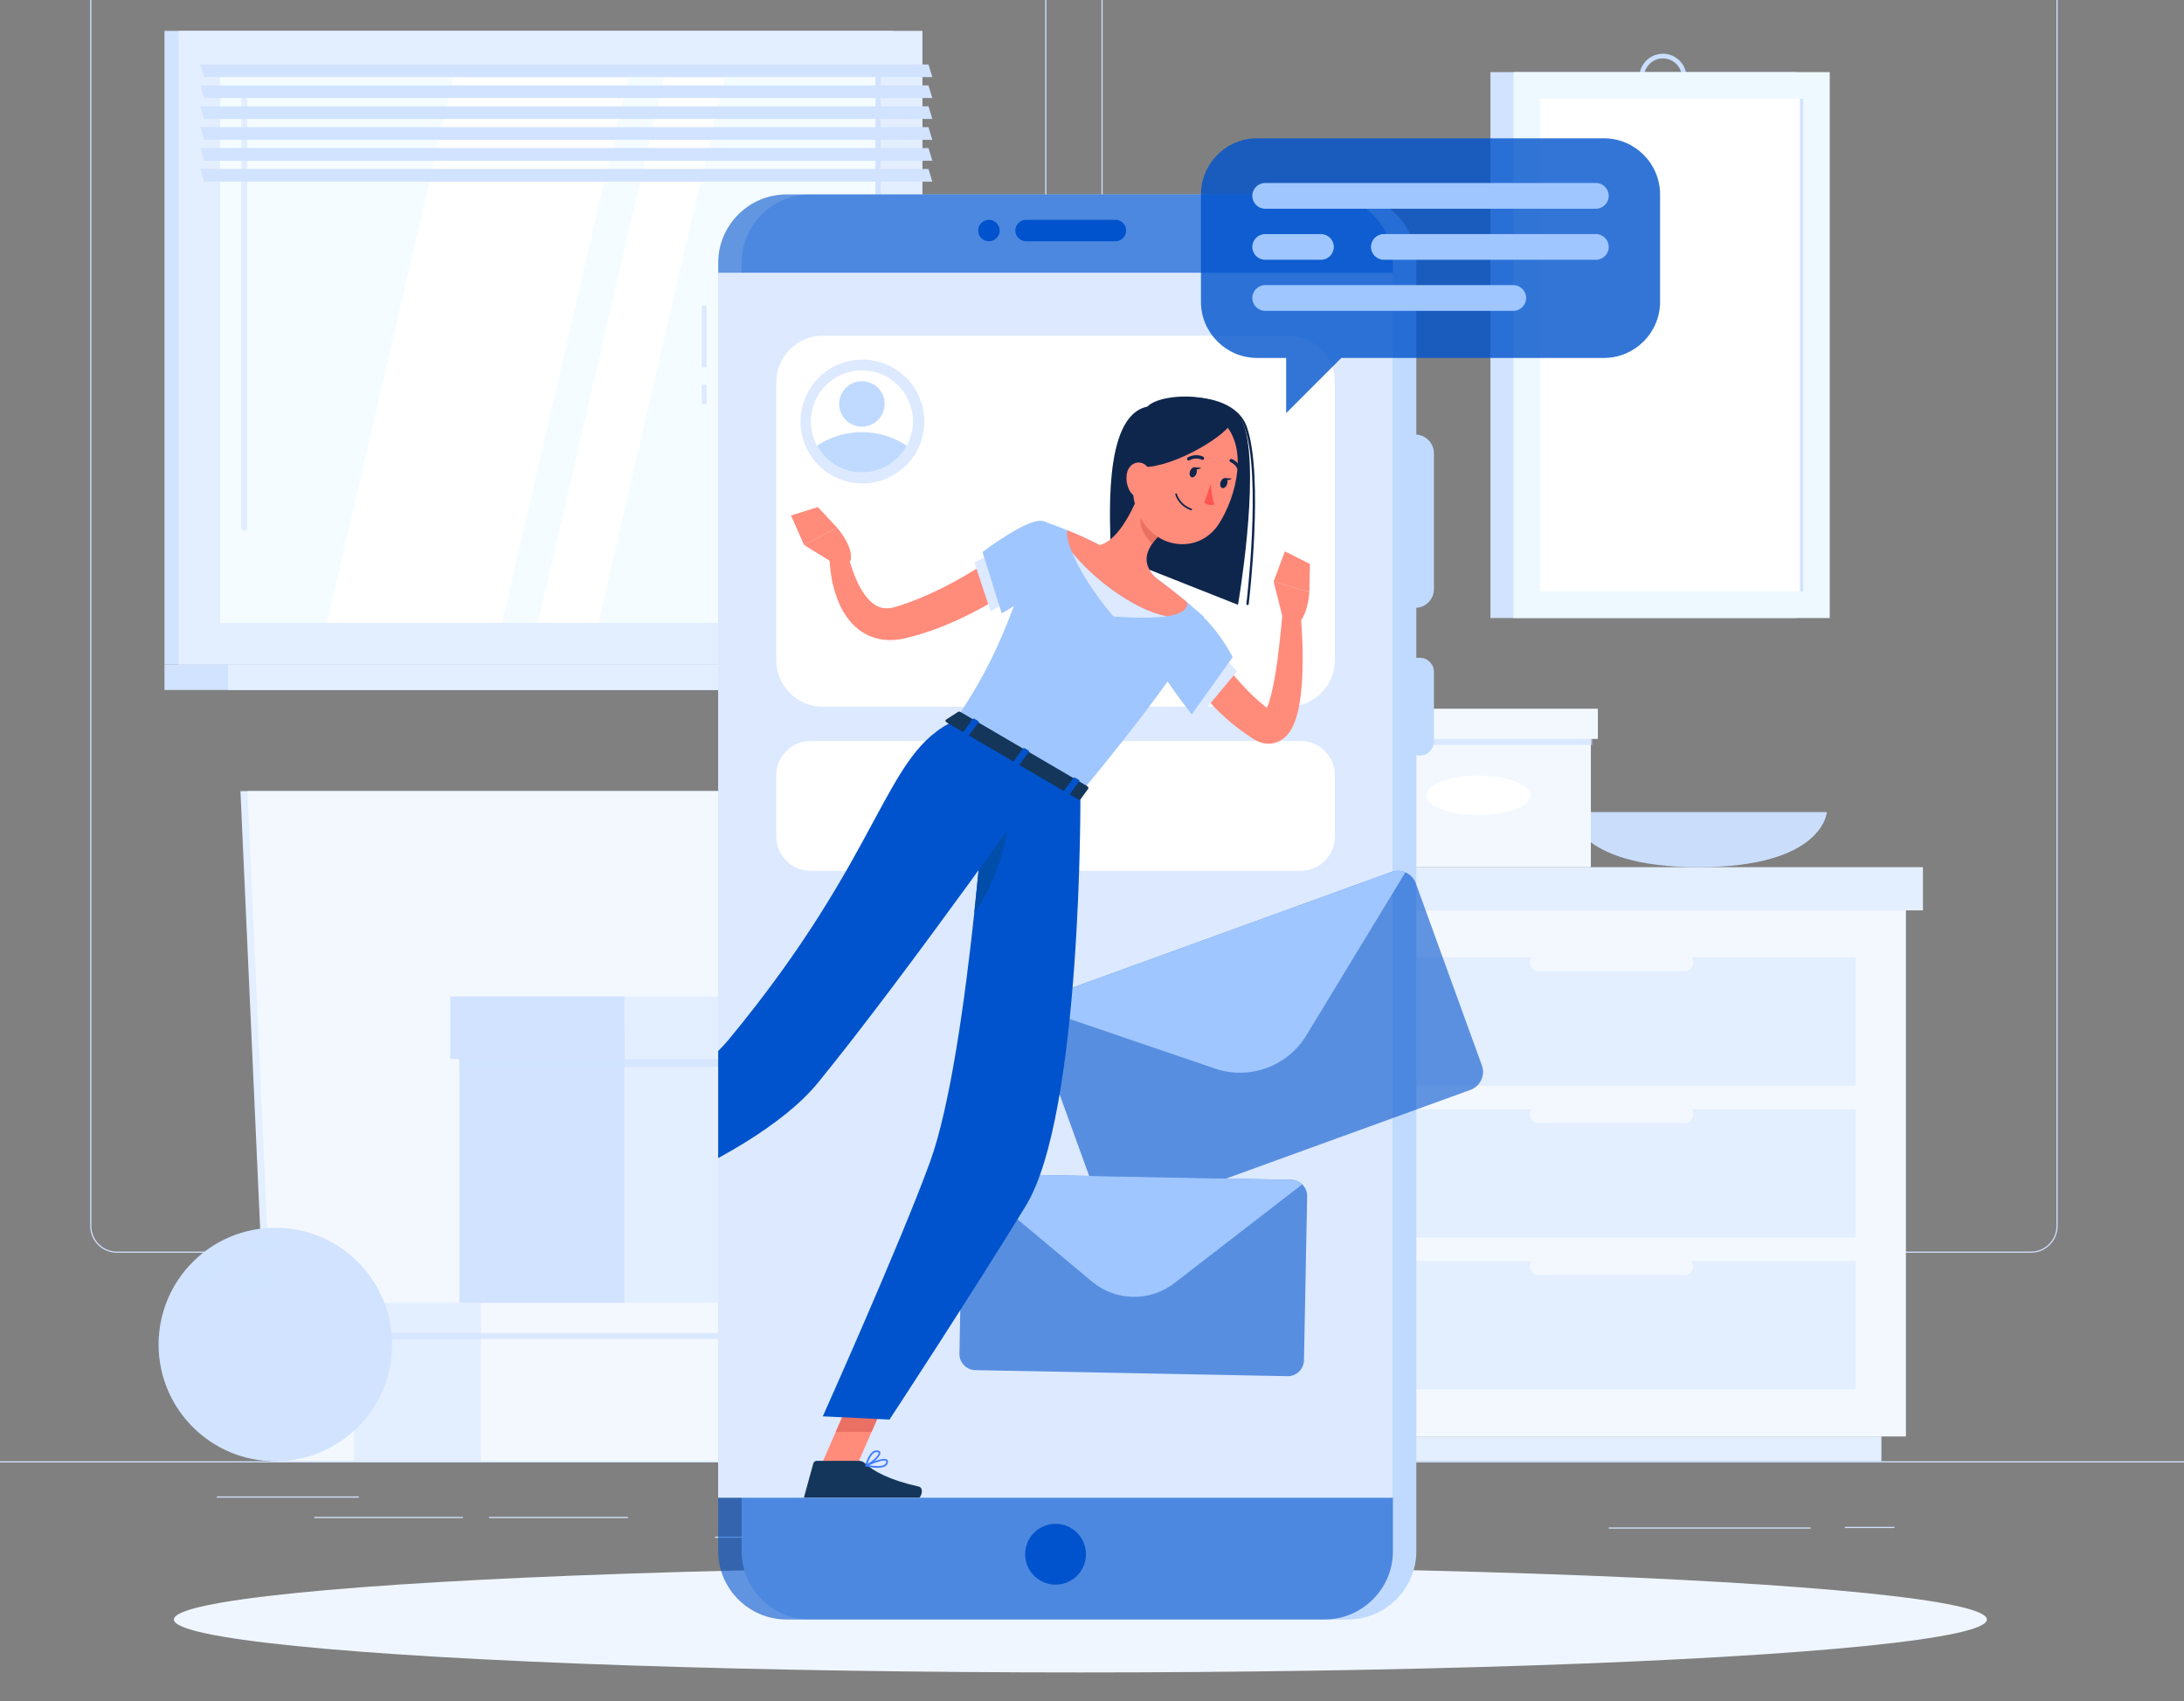<?xml version="1.0" encoding="UTF-8" standalone="no"?>
<!-- Generator: Adobe Illustrator 27.5.0, SVG Export Plug-In . SVG Version: 6.00 Build 0)  -->

<svg
   version="1.1"
   x="0px"
   y="0px"
   viewBox="0 0 199 155"
   xml:space="preserve"
   id="svg247"
   sodipodi:docname="whatsap-redSocial.svg"
   inkscape:version="1.3 (0e150ed6c4, 2023-07-21)"
   width="199"
   height="155"
   xmlns:inkscape="http://www.inkscape.org/namespaces/inkscape"
   xmlns:sodipodi="http://sodipodi.sourceforge.net/DTD/sodipodi-0.dtd"
   xmlns:xlink="http://www.w3.org/1999/xlink"
   xmlns="http://www.w3.org/2000/svg"
   xmlns:svg="http://www.w3.org/2000/svg"><rect x="0" y="0" width="199" height="155" fill="#808080" stroke="none"/><defs
   id="defs247"><clipPath
     id="SVGID_00000134940074407975975460000016232858436736667565_">&#10;				<use
   xlink:href="#SVGID_1_"
   style="overflow:visible"
   id="use72" />&#10;			</clipPath><rect
     id="SVGID_1_"
     x="172.529"
     y="128.242"
     width="144.319"
     height="261.927" /></defs><sodipodi:namedview
   id="namedview247"
   pagecolor="#ffffff"
   bordercolor="#000000"
   borderopacity="0.25"
   inkscape:showpageshadow="2"
   inkscape:pageopacity="0.0"
   inkscape:pagecheckerboard="true"
   inkscape:deskcolor="#d1d1d1"
   inkscape:zoom="4.6442773"
   inkscape:cx="109.27427"
   inkscape:cy="84.727929"
   inkscape:window-width="2560"
   inkscape:window-height="1017"
   inkscape:window-x="1912"
   inkscape:window-y="-8"
   inkscape:window-maximized="1"
   inkscape:current-layer="svg247" />&#10;&#10;<g
   id="Background_Simple"
   style="display:none">&#10;	<g
   style="display:inline"
   id="g41">&#10;		<path
   style="fill:#407bff"
   d="m 241.936,74.075 c 7.832,-1.91 16.622,-1.622 26.341,1.643 15.617,5.247 27.043,19.004 34.173,33.856 13.796,28.739 17.651,60.899 27.547,90.911 2.714,8.23 5.923,16.453 11.228,23.305 22.071,28.507 82.754,12.137 82.176,62.137 -0.163,14.13 -7.771,27.655 -18.876,36.394 -32.69,25.724 -78.654,11.019 -113.588,-0.656 -32.732,-10.939 -61.068,-12.275 -93.872,0.819 -27.802,11.097 -56.895,29.991 -88.174,24.881 -31.807,-5.197 -46.032,-36.584 -40.707,-66.182 5.677,-31.551 30.416,-54.82 58.857,-67.405 16.966,-7.508 39.284,-12.096 52.582,-25.755 6.83,-7.015 9.803,-16.855 11.975,-26.402 3.458,-15.205 5.5,-30.795 10.651,-45.513 6.453,-18.439 19.682,-37.153 39.687,-42.033 z"
   id="path40" />&#10;		<path
   style="opacity:0.9;fill:#ffffff"
   d="m 241.936,74.075 c 7.832,-1.91 16.622,-1.622 26.341,1.643 15.617,5.247 27.043,19.004 34.173,33.856 13.796,28.739 17.651,60.899 27.547,90.911 2.714,8.23 5.923,16.453 11.228,23.305 22.071,28.507 82.754,12.137 82.176,62.137 -0.163,14.13 -7.771,27.655 -18.876,36.394 -32.69,25.724 -78.654,11.019 -113.588,-0.656 -32.732,-10.939 -61.068,-12.275 -93.872,0.819 -27.802,11.097 -56.895,29.991 -88.174,24.881 -31.807,-5.197 -46.032,-36.584 -40.707,-66.182 5.677,-31.551 30.416,-54.82 58.857,-67.405 16.966,-7.508 39.284,-12.096 52.582,-25.755 6.83,-7.015 9.803,-16.855 11.975,-26.402 3.458,-15.205 5.5,-30.795 10.651,-45.513 6.453,-18.439 19.682,-37.153 39.687,-42.033 z"
   id="path41" />&#10;	</g>&#10;</g>&#10;&#10;&#10;&#10;&#10;&#10;<g
   id="Background_2"
   transform="matrix(0.426,0,0,0.426,-8.057,-29.762)">&#10;	<g
   id="g57">&#10;		<g
   id="g11">&#10;			<g
   id="g10">&#10;				<g
   id="g9">&#10;					<rect
   y="382.398"
   style="fill:#d1e3ff"
   width="500"
   height="0.25"
   id="rect1"
   x="0" />&#10;					<rect
   x="413.5"
   y="396.429"
   style="fill:#d1e3ff"
   width="10.611"
   height="0.25"
   id="rect2" />&#10;					<rect
   x="363.015"
   y="396.554"
   style="fill:#d1e3ff"
   width="43.151"
   height="0.25"
   id="rect3" />&#10;					<rect
   x="236.85"
   y="394.167"
   style="fill:#d1e3ff"
   width="72.817"
   height="0.25"
   id="rect4" />&#10;					<rect
   x="171.855"
   y="398.514"
   style="fill:#d1e3ff"
   width="23.108"
   height="0.25"
   id="rect5" />&#10;					<rect
   x="86.127"
   y="394.292"
   style="fill:#d1e3ff"
   width="31.82"
   height="0.25"
   id="rect6" />&#10;					<rect
   x="123.5"
   y="394.292"
   style="fill:#d1e3ff"
   width="29.741"
   height="0.25"
   id="rect7" />&#10;					<rect
   x="65.294"
   y="389.917"
   style="fill:#d1e3ff"
   width="30.372"
   height="0.25"
   id="rect8" />&#10;					<path
   style="fill:#d1e3ff"
   d="M 237.014,337.8 H 43.915 c -3.147,0 -5.708,-2.561 -5.708,-5.708 V 60.66 c 0,-3.147 2.561,-5.708 5.708,-5.708 h 193.099 c 3.146,0 5.707,2.561 5.707,5.708 v 271.432 c 0,3.147 -2.561,5.708 -5.707,5.708 z M 43.915,55.203 c -3.01,0 -5.458,2.448 -5.458,5.458 v 271.432 c 0,3.01 2.448,5.458 5.458,5.458 h 193.099 c 3.009,0 5.457,-2.448 5.457,-5.458 V 60.66 c 0,-3.009 -2.448,-5.458 -5.457,-5.458 H 43.915 Z"
   id="path8" />&#10;					<path
   style="fill:#d1e3ff"
   d="M 453.31,337.8 H 260.212 c -3.146,0 -5.707,-2.561 -5.707,-5.708 V 60.66 c 0,-3.147 2.561,-5.708 5.707,-5.708 H 453.31 c 3.148,0 5.708,2.561 5.708,5.708 v 271.432 c 0.001,3.147 -2.56,5.708 -5.708,5.708 z M 260.212,55.203 c -3.009,0 -5.457,2.448 -5.457,5.458 v 271.432 c 0,3.01 2.448,5.458 5.457,5.458 H 453.31 c 3.01,0 5.458,-2.448 5.458,-5.458 V 60.66 c 0,-3.009 -2.448,-5.458 -5.458,-5.458 H 260.212 Z"
   id="path9" />&#10;				</g>&#10;			</g>&#10;		</g>&#10;		<g
   id="g56">&#10;			<g
   id="g22">&#10;				<rect
   x="54.093"
   y="76.466"
   style="fill:#d1e3ff"
   width="155.751"
   height="135.535"
   id="rect11" />&#10;				<rect
   x="57.071"
   y="76.466"
   style="fill:#e3eeff"
   width="159.146"
   height="135.535"
   id="rect12" />&#10;				<rect
   x="54.093"
   y="212"
   style="fill:#d1e3ff"
   width="155.751"
   height="5.438"
   id="rect13" />&#10;				<rect
   x="67.688"
   y="212"
   style="fill:#e3eeff"
   width="159.146"
   height="5.438"
   id="rect14" />&#10;				&#10;					<rect
   x="77.799"
   y="73.582"
   transform="rotate(90,136.644,144.233)"
   style="fill:#f5fcff"
   width="117.69"
   height="141.301"
   id="rect15" />&#10;				<polygon
   style="fill:#ffffff"
   points="116.142,85.388 153.552,85.388 126.291,203.078 88.881,203.078 "
   id="polygon15" />&#10;				<path
   style="fill:#e2eeff"
   d="m 71.142,183.411 c -0.352,0 -0.637,-0.285 -0.637,-0.637 V 91.193 c 0,-0.352 0.285,-0.637 0.637,-0.637 0.352,0 0.637,0.285 0.637,0.637 v 91.581 c 0,0.352 -0.285,0.637 -0.637,0.637 z"
   id="path15" />&#10;				<polygon
   style="fill:#ffffff"
   points="161.217,85.388 174.16,85.388 146.899,203.078 133.956,203.078 "
   id="polygon16" />&#10;				&#10;					<rect
   x="147.883"
   y="143.667"
   transform="rotate(90,206.728,144.233)"
   style="fill:#d1e3ff"
   width="117.69"
   height="1.133"
   id="rect16" />&#10;				<polygon
   style="fill:#d1e3ff"
   points="62.576,86.359 61.755,83.651 217.506,83.651 218.327,86.359 "
   id="polygon17" />&#10;				<polygon
   style="fill:#d1e3ff"
   points="62.576,90.829 61.755,88.122 217.506,88.122 218.327,90.829 "
   id="polygon18" />&#10;				<polygon
   style="fill:#d1e3ff"
   points="62.576,95.3 61.755,92.592 217.506,92.592 218.327,95.3 "
   id="polygon19" />&#10;				<polygon
   style="fill:#d1e3ff"
   points="62.576,99.77 61.755,97.063 217.506,97.063 218.327,99.77 "
   id="polygon20" />&#10;				<polygon
   style="fill:#d1e3ff"
   points="62.576,104.241 61.755,101.533 217.506,101.533 218.327,104.241 "
   id="polygon21" />&#10;				<polygon
   style="fill:#d1e3ff"
   points="62.576,108.711 61.755,106.004 217.506,106.004 218.327,108.711 "
   id="polygon22" />&#10;			</g>&#10;			<g
   id="g27">&#10;				<g
   id="g26">&#10;					<g
   id="g25">&#10;						<rect
   x="337.697"
   y="85.288"
   style="fill:#d1e3ff"
   width="65.488"
   height="116.755"
   id="rect22" />&#10;						<path
   style="fill:#cadeff"
   d="m 374.595,91.455 c -2.784,0 -5.049,-2.265 -5.049,-5.049 0,-2.784 2.265,-5.049 5.049,-5.049 2.784,0 5.05,2.265 5.05,5.049 0,2.784 -2.266,5.049 -5.05,5.049 z m 0,-9.098 c -2.232,0 -4.049,1.816 -4.049,4.049 0,2.233 1.816,4.049 4.049,4.049 2.233,0 4.05,-1.816 4.05,-4.049 0,-2.233 -1.817,-4.049 -4.05,-4.049 z"
   id="path22" />&#10;						<rect
   x="342.633"
   y="85.288"
   style="fill:#eef9ff"
   width="67.644"
   height="116.755"
   id="rect23" />&#10;						&#10;							<rect
   x="323.745"
   y="115.511"
   transform="rotate(90,376.455,143.666)"
   style="fill:#ffffff"
   width="105.421"
   height="56.31"
   id="rect24" />&#10;						&#10;							<rect
   x="351.552"
   y="143.318"
   transform="rotate(90,404.262,143.666)"
   style="fill:#d1e3ff"
   width="105.421"
   height="0.696"
   id="rect25" />&#10;					</g>&#10;				</g>&#10;			</g>&#10;			<g
   id="g41-1">&#10;				<path
   style="fill:#cadefc"
   d="m 354.758,243.556 c 0,0 0.698,11.778 27.449,11.778 26.751,0 27.449,-11.778 27.449,-11.778 z"
   id="path27" />&#10;				<g
   id="g34">&#10;					<g
   id="g33">&#10;						<rect
   x="273.341"
   y="264.572"
   style="fill:#e3eeff"
   width="27.317"
   height="112.517"
   id="rect27" />&#10;						<rect
   x="278.586"
   y="377.089"
   style="fill:#e3eeff"
   width="142.741"
   height="5.309"
   id="rect28" />&#10;						&#10;							<rect
   x="300.658"
   y="264.572"
   transform="rotate(180,363.615,320.831)"
   style="fill:#f3f8ff"
   width="125.914"
   height="112.517"
   id="rect29" />&#10;						&#10;							<rect
   x="311.398"
   y="307.09"
   transform="rotate(180,363.615,320.831)"
   style="fill:#e3eeff"
   width="104.434"
   height="27.481"
   id="rect30" />&#10;						&#10;							<rect
   x="311.398"
   y="339.583"
   transform="rotate(180,363.615,353.324)"
   style="fill:#e3eeff"
   width="104.434"
   height="27.481"
   id="rect31" />&#10;						<path
   style="fill:#f3f8ff"
   d="m 379.23,310.102 h -31.229 c -1.036,0 -1.884,-0.848 -1.884,-1.884 v 0 c 0,-1.036 0.848,-1.884 1.884,-1.884 h 31.229 c 1.036,0 1.884,0.848 1.884,1.884 v 0 c 0,1.036 -0.848,1.884 -1.884,1.884 z"
   id="path31" />&#10;						&#10;							<rect
   x="311.398"
   y="274.597"
   transform="rotate(180,363.615,288.337)"
   style="fill:#e3eeff"
   width="104.434"
   height="27.481"
   id="rect32" />&#10;						<path
   style="fill:#f3f8ff"
   d="m 379.23,277.608 h -31.229 c -1.036,0 -1.884,-0.848 -1.884,-1.884 v 0 c 0,-1.036 0.848,-1.884 1.884,-1.884 h 31.229 c 1.036,0 1.884,0.848 1.884,1.884 v 0 c 0,1.037 -0.848,1.884 -1.884,1.884 z"
   id="path32" />&#10;						<path
   style="fill:#f3f8ff"
   d="m 379.23,342.595 h -31.229 c -1.036,0 -1.884,-0.848 -1.884,-1.884 v 0 c 0,-1.036 0.848,-1.884 1.884,-1.884 h 31.229 c 1.036,0 1.884,0.848 1.884,1.884 v 0 c 0,1.036 -0.848,1.884 -1.884,1.884 z"
   id="path33" />&#10;					</g>&#10;					<rect
   x="300.658"
   y="255.333"
   style="fill:#e3eeff"
   width="129.554"
   height="9.239"
   id="rect33" />&#10;					&#10;						<rect
   x="269.523"
   y="255.333"
   transform="rotate(180,285.091,259.953)"
   style="fill:#d1e3ff"
   width="31.135"
   height="9.239"
   id="rect34" />&#10;				</g>&#10;				<g
   id="g40">&#10;					<g
   id="g37">&#10;						&#10;							<rect
   x="283.854"
   y="222.796"
   transform="rotate(180,297.431,239.064)"
   style="fill:#e3eeff"
   width="27.154"
   height="32.538"
   id="rect35" />&#10;						<rect
   x="311.008"
   y="222.796"
   style="fill:#f3f8ff"
   width="48.175"
   height="32.538"
   id="rect36" />&#10;						<path
   style="fill:#ffffff"
   d="m 346.208,239.971 c 0,2.325 -4.975,4.209 -11.112,4.209 -6.137,0 -11.112,-1.885 -11.112,-4.209 0,-2.325 4.975,-4.209 11.112,-4.209 6.137,0 11.112,1.885 11.112,4.209 z"
   id="path36" />&#10;						&#10;							<rect
   x="283.854"
   y="226.961"
   transform="rotate(180,321.66,228.077)"
   style="opacity:0.7;fill:#d1e3ff"
   width="75.613"
   height="2.232"
   id="rect37" />&#10;					</g>&#10;					<g
   id="g39">&#10;						&#10;							<rect
   x="282.355"
   y="221.444"
   transform="rotate(180,296.682,224.673)"
   style="fill:#e3eeff"
   width="28.653"
   height="6.457"
   id="rect38" />&#10;						<rect
   x="311.008"
   y="221.444"
   style="fill:#f3f8ff"
   width="49.674"
   height="6.457"
   id="rect39" />&#10;					</g>&#10;				</g>&#10;			</g>&#10;			<g
   id="g55">&#10;				<g
   id="g42">&#10;					<polygon
   style="fill:#e3eeff"
   points="70.341,239.064 76.798,382.398 180.298,382.398 173.841,239.064 "
   id="polygon41" />&#10;					<polygon
   style="fill:#f3f8ff"
   points="71.841,239.064 78.298,382.398 181.798,382.398 175.341,239.064 "
   id="polygon42" />&#10;				</g>&#10;				<g
   id="g47">&#10;					<g
   id="g44">&#10;						&#10;							<rect
   x="94.665"
   y="349.861"
   transform="rotate(180,108.242,366.13)"
   style="fill:#e3eeff"
   width="27.154"
   height="32.538"
   id="rect42" />&#10;						<rect
   x="121.819"
   y="349.861"
   style="fill:#f3f8ff"
   width="129.975"
   height="32.538"
   id="rect43" />&#10;						&#10;							<rect
   x="94.665"
   y="354.026"
   transform="rotate(180,173.372,355.143)"
   style="opacity:0.7;fill:#d1e3ff"
   width="157.413"
   height="2.232"
   id="rect44" />&#10;					</g>&#10;					<g
   id="g46">&#10;						&#10;							<rect
   x="93.167"
   y="348.509"
   transform="rotate(180,107.493,351.738)"
   style="fill:#e3eeff"
   width="28.653"
   height="6.457"
   id="rect45" />&#10;						<rect
   x="121.819"
   y="348.509"
   style="fill:#f3f8ff"
   width="131.474"
   height="6.457"
   id="rect46" />&#10;					</g>&#10;				</g>&#10;				<g
   id="g52">&#10;					<g
   id="g49">&#10;						&#10;							<rect
   x="117.163"
   y="289.716"
   transform="rotate(180,134.829,319.113)"
   style="fill:#d1e3ff"
   width="35.33"
   height="58.794"
   id="rect47" />&#10;						<rect
   x="152.494"
   y="289.716"
   style="fill:#e3eeff"
   width="88.277"
   height="58.794"
   id="rect48" />&#10;						&#10;							<rect
   x="117.163"
   y="295.136"
   transform="rotate(180,179.152,296.588)"
   style="opacity:0.7;fill:#d1e3ff"
   width="123.976"
   height="2.904"
   id="rect49" />&#10;					</g>&#10;					<g
   id="g51">&#10;						&#10;							<rect
   x="115.214"
   y="283"
   transform="rotate(180,133.854,289.679)"
   style="fill:#d1e3ff"
   width="37.28"
   height="13.359"
   id="rect50" />&#10;						<rect
   x="152.494"
   y="283"
   style="fill:#e3eeff"
   width="90.227"
   height="13.359"
   id="rect51" />&#10;					</g>&#10;				</g>&#10;				<g
   id="g54">&#10;					<circle
   style="fill:#d1e3ff"
   cx="77.806"
   cy="357.426"
   r="24.972"
   id="circle52" />&#10;					<path
   style="opacity:0.7;fill:#d1e3ff"
   d="m 65.578,342.543 c 1.487,-1.542 2.08,-3.381 1.326,-4.108 -0.754,-0.727 -2.571,-0.067 -4.057,1.475 -1.487,1.542 -2.08,3.381 -1.326,4.108 0.754,0.727 2.57,0.067 4.057,-1.475 z"
   id="path52" />&#10;					<path
   style="opacity:0.7;fill:#d1e3ff"
   d="m 75.949,337.861 c 2.103,-0.404 3.648,-1.566 3.45,-2.595 -0.198,-1.029 -2.063,-1.536 -4.166,-1.131 -2.103,0.404 -3.648,1.566 -3.45,2.595 0.198,1.029 2.063,1.536 4.166,1.131 z"
   id="path53" />&#10;					<path
   style="opacity:0.7;fill:#d1e3ff"
   d="m 73.819,346.576 c 2.021,-0.709 3.306,-2.289 2.871,-3.529 -0.435,-1.24 -2.426,-1.67 -4.447,-0.96 -2.021,0.71 -3.306,2.29 -2.871,3.529 0.436,1.239 2.427,1.669 4.447,0.96 z"
   id="path54" />&#10;				</g>&#10;			</g>&#10;		</g>&#10;	</g>&#10;</g><g
   id="Objects"
   transform="matrix(0.426,0,0,0.426,-8.057,-29.762)">&#10;	<g
   id="g117">&#10;		<ellipse
   style="fill:#f0f6ff"
   cx="250"
   cy="416.238"
   rx="193.889"
   ry="11.323"
   id="ellipse57" />&#10;		<g
   id="g68">&#10;			<path
   style="fill:#c0daff"
   d="M 307.239,416.238 H 192.151 c -8.038,0 -14.615,-6.577 -14.615,-14.615 V 126.06 c 0,-8.038 6.577,-14.615 14.615,-14.615 h 115.088 c 8.039,0 14.615,6.577 14.615,14.615 v 275.563 c 0,8.038 -6.577,14.615 -14.615,14.615 z"
   id="path58" />&#10;			<path
   style="fill:#c0daff"
   d="m 321.611,199.868 h -9.526 c -2.205,0 -4.01,-1.804 -4.01,-4.01 v -29.035 c 0,-2.205 1.804,-4.01 4.01,-4.01 h 9.526 c 2.205,0 4.01,1.804 4.01,4.01 v 29.035 c 0,2.206 -1.804,4.01 -4.01,4.01 z"
   id="path59" />&#10;			<path
   style="fill:#c0daff"
   d="m 322.609,231.46 h -11.522 c -1.656,0 -3.012,-1.355 -3.012,-3.012 v -14.881 c 0,-1.657 1.355,-3.012 3.012,-3.012 h 11.522 c 1.656,0 3.012,1.355 3.012,3.012 v 14.881 c 0,1.657 -1.355,3.012 -3.012,3.012 z"
   id="path60" />&#10;			<rect
   x="169.029"
   y="135.222"
   style="fill:#dce9ff"
   width="1"
   height="13.222"
   id="rect60" />&#10;			<rect
   x="169.029"
   y="152.111"
   style="fill:#dce9ff"
   width="1"
   height="4.143"
   id="rect61" />&#10;			<path
   style="opacity:0.6;fill:#0053cc"
   d="M 302.233,416.238 H 187.145 c -8.038,0 -14.615,-6.577 -14.615,-14.615 V 126.06 c 0,-8.038 6.577,-14.615 14.615,-14.615 h 115.088 c 8.038,0 14.615,6.577 14.615,14.615 v 275.563 c 0,8.038 -6.577,14.615 -14.615,14.615 z"
   id="path61" />&#10;			<path
   style="fill:#0053cc"
   d="m 251.193,402.28 c 0,3.592 -2.912,6.504 -6.504,6.504 -3.592,0 -6.504,-2.912 -6.504,-6.504 0,-3.592 2.912,-6.504 6.504,-6.504 3.592,0 6.504,2.912 6.504,6.504 z"
   id="path62" />&#10;			<rect
   x="172.529"
   y="128.242"
   style="fill:#dce9ff"
   width="144.319"
   height="261.927"
   id="rect62" />&#10;			<rect
   x="172.529"
   y="128.242"
   style="fill:#dce9ff"
   width="144.319"
   height="261.927"
   id="rect63" />&#10;			<path
   style="fill:#ffffff"
   d="m 294.496,221.009 h -99.615 c -5.464,0 -9.935,-4.471 -9.935,-9.935 v -59.466 c 0,-5.464 4.471,-9.935 9.935,-9.935 h 99.615 c 5.464,0 9.935,4.471 9.935,9.935 v 59.466 c 0,5.464 -4.47,9.935 -9.935,9.935 z"
   id="path63" />&#10;			&#10;				<circle
   transform="matrix(0.923,-0.386,0.386,0.923,-45.988,90.803)"
   style="fill:#dce9ff"
   cx="203.264"
   cy="159.991"
   id="ellipse63"
   r="13.231" />&#10;			<path
   style="fill:#ffffff"
   d="m 214.184,159.99 c 0,1.886 -0.478,3.656 -1.32,5.201 -1.842,3.404 -5.449,5.718 -9.6,5.718 -4.151,0 -7.758,-2.315 -9.6,-5.718 -0.841,-1.545 -1.32,-3.316 -1.32,-5.201 0,-6.032 4.888,-10.92 10.92,-10.92 6.032,0 10.92,4.888 10.92,10.92 z"
   id="path64" />&#10;			<path
   style="fill:#c0daff"
   d="m 212.864,165.191 c -1.842,3.404 -5.449,5.718 -9.6,5.718 -4.151,0 -7.758,-2.315 -9.6,-5.718 2.749,-1.837 6.048,-2.909 9.6,-2.909 3.552,10e-4 6.851,1.073 9.6,2.909 z"
   id="path65" />&#10;			<circle
   style="fill:#c0daff"
   cx="203.264"
   cy="156.254"
   r="4.864"
   id="circle65" />&#10;			<path
   style="fill:#ffffff"
   d="M 297.101,256.111 H 192.276 c -4.032,0 -7.33,-3.299 -7.33,-7.33 V 235.67 c 0,-4.032 3.299,-7.33 7.33,-7.33 h 104.825 c 4.031,0 7.33,3.298 7.33,7.33 v 13.111 c 0,4.032 -3.298,7.33 -7.33,7.33 z"
   id="path66" />&#10;			<path
   style="fill:#0053cc"
   d="m 228.13,119.175 c 0,-1.271 1.03,-2.3 2.301,-2.3 1.271,0 2.301,1.03 2.301,2.3 0,1.271 -1.03,2.301 -2.301,2.301 -1.271,0 -2.301,-1.031 -2.301,-2.301 z"
   id="path67" />&#10;			<path
   style="fill:#0053cc"
   d="m 238.378,116.874 h 19.112 c 1.265,0 2.301,1.035 2.301,2.3 v 0 c 0,1.265 -1.035,2.301 -2.301,2.301 h -19.112 c -1.265,0 -2.301,-1.035 -2.301,-2.301 v 0 c 0,-1.265 1.036,-2.3 2.301,-2.3 z"
   id="path68" />&#10;		</g>&#10;		<g
   id="g70">&#10;			<path
   style="opacity:0.6;fill:#0053cc"
   d="m 321.75,258.798 14.126,38.944 c 0.765,2.109 -0.335,4.461 -2.444,5.226 l -74.137,26.892 c -2.109,0.765 -4.461,-0.335 -5.226,-2.444 l -14.126,-38.944 c -0.4,-1.102 -0.29,-2.274 0.206,-3.25 0.456,-0.885 1.231,-1.611 2.238,-1.976 l 74.137,-26.892 c 1.007,-0.365 2.066,-0.305 2.984,0.082 1.007,0.431 1.843,1.26 2.242,2.362 z"
   id="path69" />&#10;			<path
   style="fill:#9fc6ff"
   d="m 319.509,256.436 -21.185,34.873 c -4.046,6.66 -12.182,9.611 -19.557,7.094 l -38.616,-13.181 c 0.456,-0.885 1.231,-1.611 2.238,-1.976 l 74.137,-26.892 c 1.005,-0.364 2.065,-0.304 2.983,0.082 z"
   id="path70" />&#10;		</g>&#10;		<g
   id="g72">&#10;			<path
   style="opacity:0.6;fill:#0053cc"
   d="m 298.499,325.725 -0.679,35.083 c -0.037,1.9 -1.621,3.424 -3.521,3.388 l -66.786,-1.292 c -1.9,-0.037 -3.424,-1.621 -3.388,-3.521 l 0.678,-35.083 c 0.019,-0.993 0.463,-1.886 1.151,-2.506 0.63,-0.561 1.463,-0.899 2.37,-0.882 l 66.786,1.292 c 0.907,0.017 1.726,0.388 2.334,0.972 0.665,0.647 1.074,1.556 1.055,2.549 z"
   id="path71" />&#10;			<path
   style="fill:#9fc6ff"
   d="m 297.445,323.177 -27.355,21.124 c -5.224,4.034 -12.553,3.893 -17.618,-0.341 l -26.518,-22.166 c 0.63,-0.561 1.463,-0.899 2.37,-0.882 l 66.786,1.292 c 0.908,0.018 1.727,0.388 2.335,0.973 z"
   id="path72" />&#10;		</g>&#10;		<g
   id="g111">&#10;			<defs
   id="defs72">&#10;				<rect
   id="rect9"
   x="172.529"
   y="128.242"
   width="144.319"
   height="261.927" />&#10;			</defs>&#10;			<clipPath
   id="clipPath1">&#10;				<use
   xlink:href="#SVGID_1_"
   style="overflow:visible"
   id="use1" />&#10;			</clipPath>&#10;			<g
   clip-path="url(#SVGID_00000134940074407975975460000016232858436736667565_)"
   id="g110">&#10;				<path
   style="fill:#0f264c"
   d="m 256.487,188.444 c 0,-6 -2,-29.611 7.833,-31.611 3.111,-3.278 18.519,-3.614 20.889,4.722 3.111,10.944 -1.5,37.667 -1.5,37.667 l -27.222,-10.778"
   id="path73" />&#10;				<path
   style="fill:#0f264c"
   d="m 285.752,199.278 c -0.01,0 -0.021,-0.001 -0.03,-0.002 -0.137,-0.017 -0.234,-0.142 -0.218,-0.278 0.033,-0.268 3.247,-26.983 -0.338,-37.584 -0.978,-2.896 -3.783,-4.932 -7.897,-5.732 -5.366,-1.045 -11.168,0.259 -12.771,2.122 -0.09,0.105 -0.248,0.117 -0.353,0.026 -0.104,-0.09 -0.116,-0.248 -0.026,-0.353 1.874,-2.181 8.184,-3.271 13.245,-2.287 4.298,0.836 7.237,2.989 8.276,6.063 3.62,10.709 0.393,37.536 0.359,37.805 -0.015,0.128 -0.122,0.22 -0.247,0.22 z"
   id="path74" />&#10;				<path
   style="fill:#ff8b7b"
   d="m 276.931,204.857 0.243,0.534 0.307,0.628 c 0.204,0.424 0.432,0.858 0.659,1.284 0.47,0.854 0.959,1.708 1.503,2.533 1.051,1.671 2.21,3.287 3.473,4.818 1.29,1.507 2.64,2.965 4.091,4.324 0.746,0.652 1.474,1.334 2.253,1.952 l 1.172,0.925 0.277,0.219 c 0,0 0.021,0.027 -0.004,0.012 -0.034,-0.006 -0.154,-0.061 -0.392,-0.081 -0.245,-0.033 -0.585,0.009 -0.846,0.124 -0.252,0.097 -0.384,0.215 -0.427,0.276 -0.064,0.094 0.11,-0.058 0.261,-0.319 0.328,-0.538 0.661,-1.407 0.928,-2.301 0.559,-1.82 0.941,-3.865 1.29,-5.915 0.348,-2.06 0.621,-4.163 0.845,-6.278 0.264,-2.109 0.449,-4.259 0.653,-6.36 l 3.854,-0.057 c 0.242,2.225 0.345,4.402 0.437,6.617 0.048,2.208 0.044,4.425 -0.046,6.669 -0.106,2.25 -0.306,4.505 -0.784,6.887 -0.266,1.199 -0.565,2.415 -1.216,3.809 -0.346,0.697 -0.765,1.47 -1.62,2.305 -0.45,0.419 -1.036,0.84 -1.793,1.136 -0.773,0.295 -1.662,0.388 -2.444,0.293 -0.773,-0.098 -1.409,-0.338 -1.922,-0.593 -0.269,-0.13 -0.469,-0.261 -0.701,-0.401 l -0.381,-0.255 -1.452,-0.984 c -0.967,-0.659 -1.88,-1.394 -2.794,-2.125 -1.794,-1.504 -3.493,-3.125 -5.049,-4.878 -1.54,-1.765 -2.983,-3.617 -4.268,-5.587 -0.643,-0.984 -1.231,-2.009 -1.8,-3.052 -0.279,-0.529 -0.558,-1.052 -0.815,-1.606 l -0.379,-0.842 c -0.131,-0.301 -0.233,-0.545 -0.391,-0.959 z"
   id="path75" />&#10;				<polygon
   style="fill:#dce9ff"
   points="273.592,219.296 276.37,222.028 283.526,213.426 280.315,210.028 "
   id="polygon75" />&#10;				<path
   style="fill:#9fc6ff"
   d="m 269.776,197.795 c 7.569,2.036 12.786,12.617 12.786,12.617 l -8.742,12.255 c 0,0 -10.504,-13.213 -10.249,-17.414 0.265,-4.376 1.644,-8.685 6.205,-7.458 z"
   id="path76" />&#10;				<path
   style="fill:#ff8b7b"
   d="m 293.331,202.203 -1.999,-7.96 7.636,2.226 c 0,0 -0.218,5.374 -2.85,7.13 z"
   id="path77" />&#10;				<polygon
   style="fill:#ff8b7b"
   points="299.098,190.491 298.968,196.47 291.332,194.243 293.737,187.781 "
   id="polygon77" />&#10;				<path
   style="fill:#ff8b7b"
   d="m 197.887,190.727 -6.988,-4.304 7.022,-3.736 c 0,0 3.595,4 2.936,7.095 z"
   id="path78" />&#10;				<polygon
   style="fill:#ff8b7b"
   points="193.84,178.315 197.921,182.687 190.899,186.423 188.11,180.116 "
   id="polygon78" />&#10;				<polygon
   style="fill:#ff8b7b"
   points="201.637,384.579 209.287,367.081 201.935,366.362 194.285,383.861 "
   id="polygon79" />&#10;				<polygon
   style="fill:#ff8b7b"
   points="123.866,336.642 139.922,328.97 135.728,322.619 119.671,330.291 "
   id="polygon80" />&#10;				<path
   style="fill:#14365b"
   d="M 125.623,335.979 123.13,327.8 c -0.091,-0.298 -0.371,-0.476 -0.674,-0.429 l -6.756,1.04 c -0.701,0.108 -1.16,0.879 -0.939,1.562 0.918,2.837 1.504,4.16 2.601,7.757 0.674,2.213 1.841,7.207 2.772,10.263 0.911,2.989 4.003,2.298 3.889,0.942 -0.512,-6.079 0.495,-9.187 1.523,-11.602 0.186,-0.436 0.21,-0.918 0.077,-1.354 z"
   id="path80" />&#10;				<path
   style="fill:#14365b"
   d="m 202.613,382.308 h -9.029 c -0.329,0 -0.625,0.228 -0.713,0.549 L 190.908,390 c -0.204,0.741 0.342,1.442 1.102,1.429 3.155,-0.054 4.696,-0.239 8.667,-0.239 2.443,0 8.757,0.254 12.13,0.254 3.299,0 3.989,-3.336 2.624,-3.638 -6.121,-1.355 -9.65,-3.223 -11.538,-5.005 -0.342,-0.32 -0.799,-0.493 -1.28,-0.493 z"
   id="path81" />&#10;				<polygon
   style="fill:#ea7063"
   points="205.342,376.105 197.672,376.105 201.928,366.366 209.284,367.085 "
   id="polygon81" />&#10;				<polygon
   style="fill:#ea7063"
   points="139.918,328.973 131.64,332.924 127.444,326.571 135.722,322.62 "
   id="polygon82" />&#10;				<path
   style="fill:#9fc6ff"
   d="m 276.339,201.709 c 0,0 2.484,2.933 -26.339,37.811 -10.587,-6.195 -21.528,-12.597 -26.68,-15.611 6.801,-10.596 10.732,-17.285 18.581,-42.606 0,0 6.302,2.055 12.203,5.136 7.988,4.172 11.67,6.772 12.115,7.089 4.926,3.521 10.12,8.181 10.12,8.181 z"
   id="path82" />&#10;				<path
   style="fill:#ff8b7b"
   d="m 263.287,173.501 c -1.517,4.345 -4.933,11.934 -9.182,12.939 0,0 -1.248,4.578 5.995,8.816 7.964,4.66 6.12,-1.727 6.12,-1.727 -3.739,-3.582 -1.74,-6.741 0.789,-9.327 z"
   id="path83" />&#10;				<g
   id="g85">&#10;					<path
   style="fill:#ff8b7b"
   d="m 272.84,198.699 c -1.878,-1.568 -4.283,-3.498 -6.621,-5.173 -3.737,-2.674 -7.504,-4.679 -12.117,-7.09 -2.36,-1.237 -4.779,-2.31 -6.839,-3.136 -0.331,0.552 -0.063,2.234 0.952,4.697 3.84,4.95 12.755,12.236 20.196,13.683 3.461,-0.496 4.546,-1.592 4.429,-2.981 z"
   id="path84" />&#10;					<path
   style="fill:#dce9ff"
   d="m 248.216,187.997 c 1.391,3.375 4.192,8.226 8.853,13.722 5.271,0.366 8.896,0.312 11.343,-0.039 -7.441,-1.446 -16.357,-8.732 -20.196,-13.683 z"
   id="path85" />&#10;				</g>&#10;				<path
   style="fill:#ea7063"
   d="m 264.803,177.866 2.204,6.331 c -0.601,0.61 -1.168,1.255 -1.632,1.932 -1.52,-1.212 -3.152,-4.164 -2.311,-6.005 0.42,-0.919 1.361,-1.937 1.739,-2.258 z"
   id="path86" />&#10;				<path
   style="fill:#ff8b7b"
   d="m 263.365,164.858 c -2.068,7.265 -3.099,10.296 -0.793,15.211 3.468,7.393 12.844,8.345 17.042,1.844 3.778,-5.851 6.526,-16.749 0.562,-22.031 -5.877,-5.204 -14.743,-2.289 -16.811,4.976 z"
   id="path87" />&#10;				<path
   style="fill:#0f264c"
   d="m 261.237,169.417 c 5.166,1.926 17.319,-4.486 20.625,-8.417 0.444,-6.056 -13.764,-3.667 -13.764,-3.667 0,0 -7.583,-2.305 -6.861,12.084 z"
   id="path88" />&#10;				<path
   style="fill:#ff8b7b"
   d="m 260,170.885 c -0.372,1.521 -0.008,3.072 0.677,4.162 1.031,1.639 2.841,1.03 3.64,-0.621 0.719,-1.486 1.049,-4.13 -0.507,-5.199 -1.533,-1.054 -3.384,-0.081 -3.81,1.658 z"
   id="path89" />&#10;				<path
   style="fill:#0053cc"
   d="m 250,239.52 c 0,0 0.437,68.523 -11.715,88.304 -12.64,20.575 -29.121,45.656 -29.121,45.656 l -14.265,-0.69 c 0,0 16.639,-37.121 22.915,-54.348 8.653,-23.749 12.649,-90.355 12.649,-90.355 z"
   id="path90" />&#10;				<path
   style="fill:#004daa"
   d="m 234.82,241.417 c -1.888,1.392 -3.939,3.95 -5.889,6.852 -0.443,5.093 -0.985,10.83 -1.627,16.83 4.35,-5.894 7.794,-16.266 7.516,-23.682 z"
   id="path91" />&#10;				<path
   style="fill:#0053cc"
   d="m 242.955,235.398 c 0,0 -30.195,42.857 -49.019,65.953 -15.204,18.655 -59.207,31.977 -59.207,31.977 l -5.367,-9.005 c 0,0 35.006,-19.535 45.446,-32.156 33.413,-40.398 32.999,-61.351 48.513,-68.257 z"
   id="path92" />&#10;				<path
   style="fill:#14365b"
   d="m 223.837,222.11 -2.6,1.684 c -0.202,0.131 -0.093,0.448 0.216,0.628 l 27.98,16.372 c 0.241,0.141 0.509,0.139 0.612,-0.003 l 1.638,-2.247 c 0.113,-0.156 -0.013,-0.418 -0.276,-0.572 L 224.39,222.163 c -0.2,-0.116 -0.423,-0.138 -0.553,-0.053 z"
   id="path93" />&#10;				<path
   style="fill:#0053cc"
   d="m 225.698,227.254 -0.724,-0.423 c -0.144,-0.084 -0.21,-0.223 -0.147,-0.308 l 2.155,-2.904 c 0.063,-0.085 0.232,-0.085 0.377,-0.001 l 0.724,0.423 c 0.144,0.084 0.21,0.223 0.147,0.308 l -2.155,2.904 c -0.063,0.084 -0.233,0.085 -0.377,0.001 z"
   id="path94" />&#10;				<path
   style="fill:#0053cc"
   d="m 247.247,239.863 -0.724,-0.423 c -0.144,-0.084 -0.21,-0.223 -0.147,-0.308 l 2.155,-2.904 c 0.063,-0.085 0.233,-0.085 0.377,-0.001 l 0.723,0.423 c 0.144,0.084 0.21,0.223 0.147,0.308 l -2.155,2.904 c -0.062,0.085 -0.232,0.085 -0.376,0.001 z"
   id="path95" />&#10;				<path
   style="fill:#0053cc"
   d="m 236.473,233.558 -0.724,-0.423 c -0.144,-0.084 -0.21,-0.223 -0.147,-0.308 l 2.155,-2.904 c 0.063,-0.085 0.233,-0.086 0.377,-0.001 l 0.724,0.423 c 0.144,0.084 0.21,0.223 0.147,0.308 l -2.155,2.904 c -0.064,0.085 -0.233,0.086 -0.377,0.001 z"
   id="path96" />&#10;				<path
   style="fill:#0f264c"
   d="m 273.451,170.645 c -0.204,0.579 -0.063,1.157 0.316,1.29 0.378,0.133 0.851,-0.228 1.055,-0.807 0.204,-0.579 0.063,-1.156 -0.316,-1.29 -0.379,-0.134 -0.851,0.228 -1.055,0.807 z"
   id="path97" />&#10;				<path
   style="fill:#0f264c"
   d="m 279.996,172.951 c -0.204,0.579 -0.063,1.156 0.316,1.29 0.378,0.133 0.851,-0.228 1.055,-0.807 0.204,-0.579 0.062,-1.156 -0.316,-1.29 -0.379,-0.134 -0.851,0.228 -1.055,0.807 z"
   id="path98" />&#10;				<path
   style="fill:#0f264c"
   d="m 280.872,172.117 1.532,0.089 c 0,0 -1.096,0.835 -1.532,-0.089 z"
   id="path99" />&#10;				<path
   style="fill:#ff5652"
   d="m 277.916,173.336 c 0,0 0.104,2.839 0.762,4.423 -1.016,0.444 -2.201,-0.34 -2.201,-0.34 z"
   id="path100" />&#10;				<path
   style="fill:#0f264c"
   d="m 273.696,178.992 c -0.02,0 -0.04,-0.003 -0.06,-0.01 -2.726,-0.959 -3.315,-3.267 -3.339,-3.365 -0.023,-0.097 0.035,-0.194 0.132,-0.217 0.102,-0.024 0.195,0.036 0.218,0.132 0.006,0.022 0.574,2.218 3.108,3.111 0.094,0.033 0.143,0.136 0.11,0.23 -0.025,0.072 -0.095,0.119 -0.169,0.119 z"
   id="path101" />&#10;				<path
   style="fill:#0f264c"
   d="m 273.161,168.357 c -0.128,0 -0.252,-0.068 -0.317,-0.189 -0.095,-0.175 -0.029,-0.394 0.146,-0.489 1.754,-0.946 3.227,-0.169 3.288,-0.135 0.176,0.095 0.24,0.314 0.145,0.489 -0.096,0.175 -0.316,0.238 -0.487,0.145 -0.058,-0.03 -1.206,-0.618 -2.603,0.135 -0.055,0.031 -0.113,0.044 -0.172,0.044 z"
   id="path102" />&#10;				<path
   style="fill:#0f264c"
   d="m 284.149,171.002 c -0.161,0 -0.308,-0.109 -0.35,-0.272 -0.395,-1.559 -1.647,-2.002 -1.66,-2.006 -0.188,-0.064 -0.289,-0.269 -0.225,-0.458 0.063,-0.188 0.269,-0.29 0.457,-0.225 0.066,0.023 1.636,0.578 2.127,2.511 0.049,0.193 -0.068,0.389 -0.261,0.438 -0.029,0.009 -0.058,0.012 -0.088,0.012 z"
   id="path103" />&#10;				<path
   style="fill:#ff8b7b"
   d="m 239.698,192.773 c -1.893,1.517 -3.696,2.733 -5.607,3.988 -1.889,1.241 -3.848,2.369 -5.845,3.44 -3.974,2.169 -8.187,3.982 -12.608,5.339 -0.544,0.185 -1.119,0.31 -1.677,0.465 -0.584,0.146 -1.075,0.299 -1.735,0.437 -1.353,0.305 -2.855,0.416 -4.376,0.227 -1.521,-0.184 -3.059,-0.716 -4.359,-1.525 -1.304,-0.81 -2.353,-1.856 -3.185,-2.943 -1.664,-2.197 -2.504,-4.568 -3.121,-6.864 -0.309,-1.153 -0.503,-2.314 -0.644,-3.47 -0.144,-1.172 -0.233,-2.274 -0.226,-3.525 l 3.841,-0.325 c 0.45,1.892 1.096,3.92 1.87,5.705 0.762,1.804 1.774,3.448 2.905,4.588 1.158,1.151 2.296,1.644 3.545,1.651 0.638,-0.009 1.327,-0.087 2.075,-0.326 0.874,-0.279 1.896,-0.598 2.827,-0.942 3.802,-1.412 7.529,-3.192 11.13,-5.251 1.811,-1.009 3.557,-2.145 5.311,-3.258 1.723,-1.113 3.497,-2.359 5.034,-3.501 z"
   id="path104" />&#10;				<polygon
   style="fill:#dce9ff"
   points="230.787,200.611 234.037,198.667 230.995,188.292 227.328,190.153 "
   id="polygon104" />&#10;				<path
   style="fill:#9fc6ff"
   d="m 241.902,181.303 c -3.148,-0.751 -12.839,6.632 -12.839,6.632 l 4.111,13.111 c 0,0 10.17,-5.627 11.068,-9.739 0.936,-4.282 1.253,-9.147 -2.34,-10.004 z"
   id="path105" />&#10;				<path
   style="fill:#407bff"
   d="m 126.394,340.265 c -0.17,0 -0.331,-0.045 -0.481,-0.134 -0.832,-0.494 -1.063,-2.263 -1.127,-3.273 -0.005,-0.072 0.034,-0.14 0.098,-0.173 0.064,-0.031 0.141,-0.023 0.197,0.022 0.24,0.199 2.34,1.975 2.215,2.94 -0.02,0.152 -0.102,0.36 -0.38,0.49 -0.182,0.085 -0.356,0.128 -0.522,0.128 z m -1.213,-2.995 c 0.133,1.345 0.467,2.284 0.916,2.551 0.191,0.115 0.409,0.109 0.667,-0.01 0.139,-0.065 0.167,-0.146 0.175,-0.211 0.065,-0.508 -0.939,-1.595 -1.758,-2.33 z"
   id="path106" />&#10;				<path
   style="fill:#407bff"
   d="m 127.656,338.092 c -0.92,0 -2.321,-0.647 -2.815,-1.115 -0.046,-0.044 -0.066,-0.109 -0.051,-0.172 0.015,-0.063 0.062,-0.112 0.123,-0.132 0.089,-0.027 2.188,-0.655 3.13,-0.078 0.25,0.153 0.403,0.376 0.453,0.66 0.079,0.447 -0.157,0.647 -0.304,0.727 -0.142,0.077 -0.327,0.11 -0.536,0.11 z m -2.299,-1.165 c 0.764,0.524 2.197,0.992 2.665,0.737 0.077,-0.042 0.16,-0.118 0.12,-0.347 -0.032,-0.181 -0.126,-0.316 -0.286,-0.415 -0.564,-0.346 -1.791,-0.148 -2.499,0.025 z"
   id="path107" />&#10;				<path
   style="fill:#407bff"
   d="m 206.618,383.799 c -0.871,0 -1.815,-0.168 -2.47,-0.314 -0.075,-0.017 -0.132,-0.079 -0.14,-0.156 -0.008,-0.076 0.033,-0.15 0.103,-0.183 0.608,-0.286 3.684,-1.684 4.501,-1.127 0.112,0.075 0.242,0.222 0.227,0.491 -0.021,0.361 -0.175,0.652 -0.459,0.867 -0.415,0.313 -1.065,0.422 -1.762,0.422 z m -1.847,-0.557 c 0.985,0.179 2.681,0.383 3.392,-0.153 0.198,-0.149 0.301,-0.346 0.315,-0.601 0.006,-0.105 -0.031,-0.147 -0.068,-0.172 -0.444,-0.298 -2.291,0.341 -3.639,0.926 z"
   id="path108" />&#10;				<path
   style="fill:#407bff"
   d="m 204.187,383.489 c -0.042,0 -0.084,-0.015 -0.117,-0.043 -0.051,-0.044 -0.074,-0.112 -0.059,-0.178 0.032,-0.14 0.788,-3.41 2.586,-3.185 0.464,0.056 0.592,0.289 0.617,0.476 0.115,0.852 -1.94,2.499 -2.959,2.916 -0.022,0.009 -0.045,0.014 -0.068,0.014 z m 2.245,-3.054 c -1.081,0 -1.73,1.752 -1.967,2.539 1.039,-0.57 2.459,-1.871 2.392,-2.365 -0.012,-0.088 -0.114,-0.145 -0.303,-0.167 -0.041,-0.006 -0.082,-0.007 -0.122,-0.007 z"
   id="path109" />&#10;				<path
   style="fill:#0f264c"
   d="m 274.327,169.811 1.532,0.089 c 0,0 -1.096,0.835 -1.532,-0.089 z"
   id="path110" />&#10;			</g>&#10;		</g>&#10;		<g
   id="g116">&#10;			<path
   style="opacity:0.8;fill:#0053cc"
   d="m 361.987,99.444 h -74.2 c -6.6,0 -12,5.4 -12,12 v 22.975 c 0,6.6 5.4,12 12,12 h 6.222 v 11.803 l 11.802,-11.803 h 56.176 c 6.6,0 12,-5.4 12,-12 v -22.975 c 0,-6.6 -5.4,-12 -12,-12 z"
   id="path111" />&#10;			<g
   id="g112">&#10;				<path
   style="fill:#9fc6ff"
   d="m 360.253,114.504 h -70.732 c -1.52,0 -2.752,-1.232 -2.752,-2.752 v 0 c 0,-1.52 1.232,-2.752 2.752,-2.752 h 70.732 c 1.52,0 2.752,1.232 2.752,2.752 v 0 c 0,1.52 -1.232,2.752 -2.752,2.752 z"
   id="path112" />&#10;			</g>&#10;			<g
   id="g113">&#10;				<path
   style="fill:#9fc6ff"
   d="m 360.253,125.426 h -45.347 c -1.52,0 -2.752,-1.232 -2.752,-2.752 v 0 c 0,-1.52 1.232,-2.752 2.752,-2.752 h 45.347 c 1.52,0 2.752,1.232 2.752,2.752 v 0 c 0,1.52 -1.232,2.752 -2.752,2.752 z"
   id="path113" />&#10;			</g>&#10;			<g
   id="g114">&#10;				<path
   style="fill:#9fc6ff"
   d="m 301.453,125.426 h -11.932 c -1.52,0 -2.752,-1.232 -2.752,-2.752 v 0 c 0,-1.52 1.232,-2.752 2.752,-2.752 h 11.932 c 1.52,0 2.752,1.232 2.752,2.752 v 0 c 0,1.52 -1.232,2.752 -2.752,2.752 z"
   id="path114" />&#10;			</g>&#10;			<g
   id="g115">&#10;				<path
   style="fill:#9fc6ff"
   d="m 342.586,136.348 h -53.065 c -1.52,0 -2.752,-1.232 -2.752,-2.752 v 0 c 0,-1.52 1.232,-2.752 2.752,-2.752 h 53.065 c 1.52,0 2.752,1.232 2.752,2.752 v 0 c 0,1.52 -1.232,2.752 -2.752,2.752 z"
   id="path115" />&#10;			</g>&#10;		</g>&#10;	</g>&#10;</g></svg>
